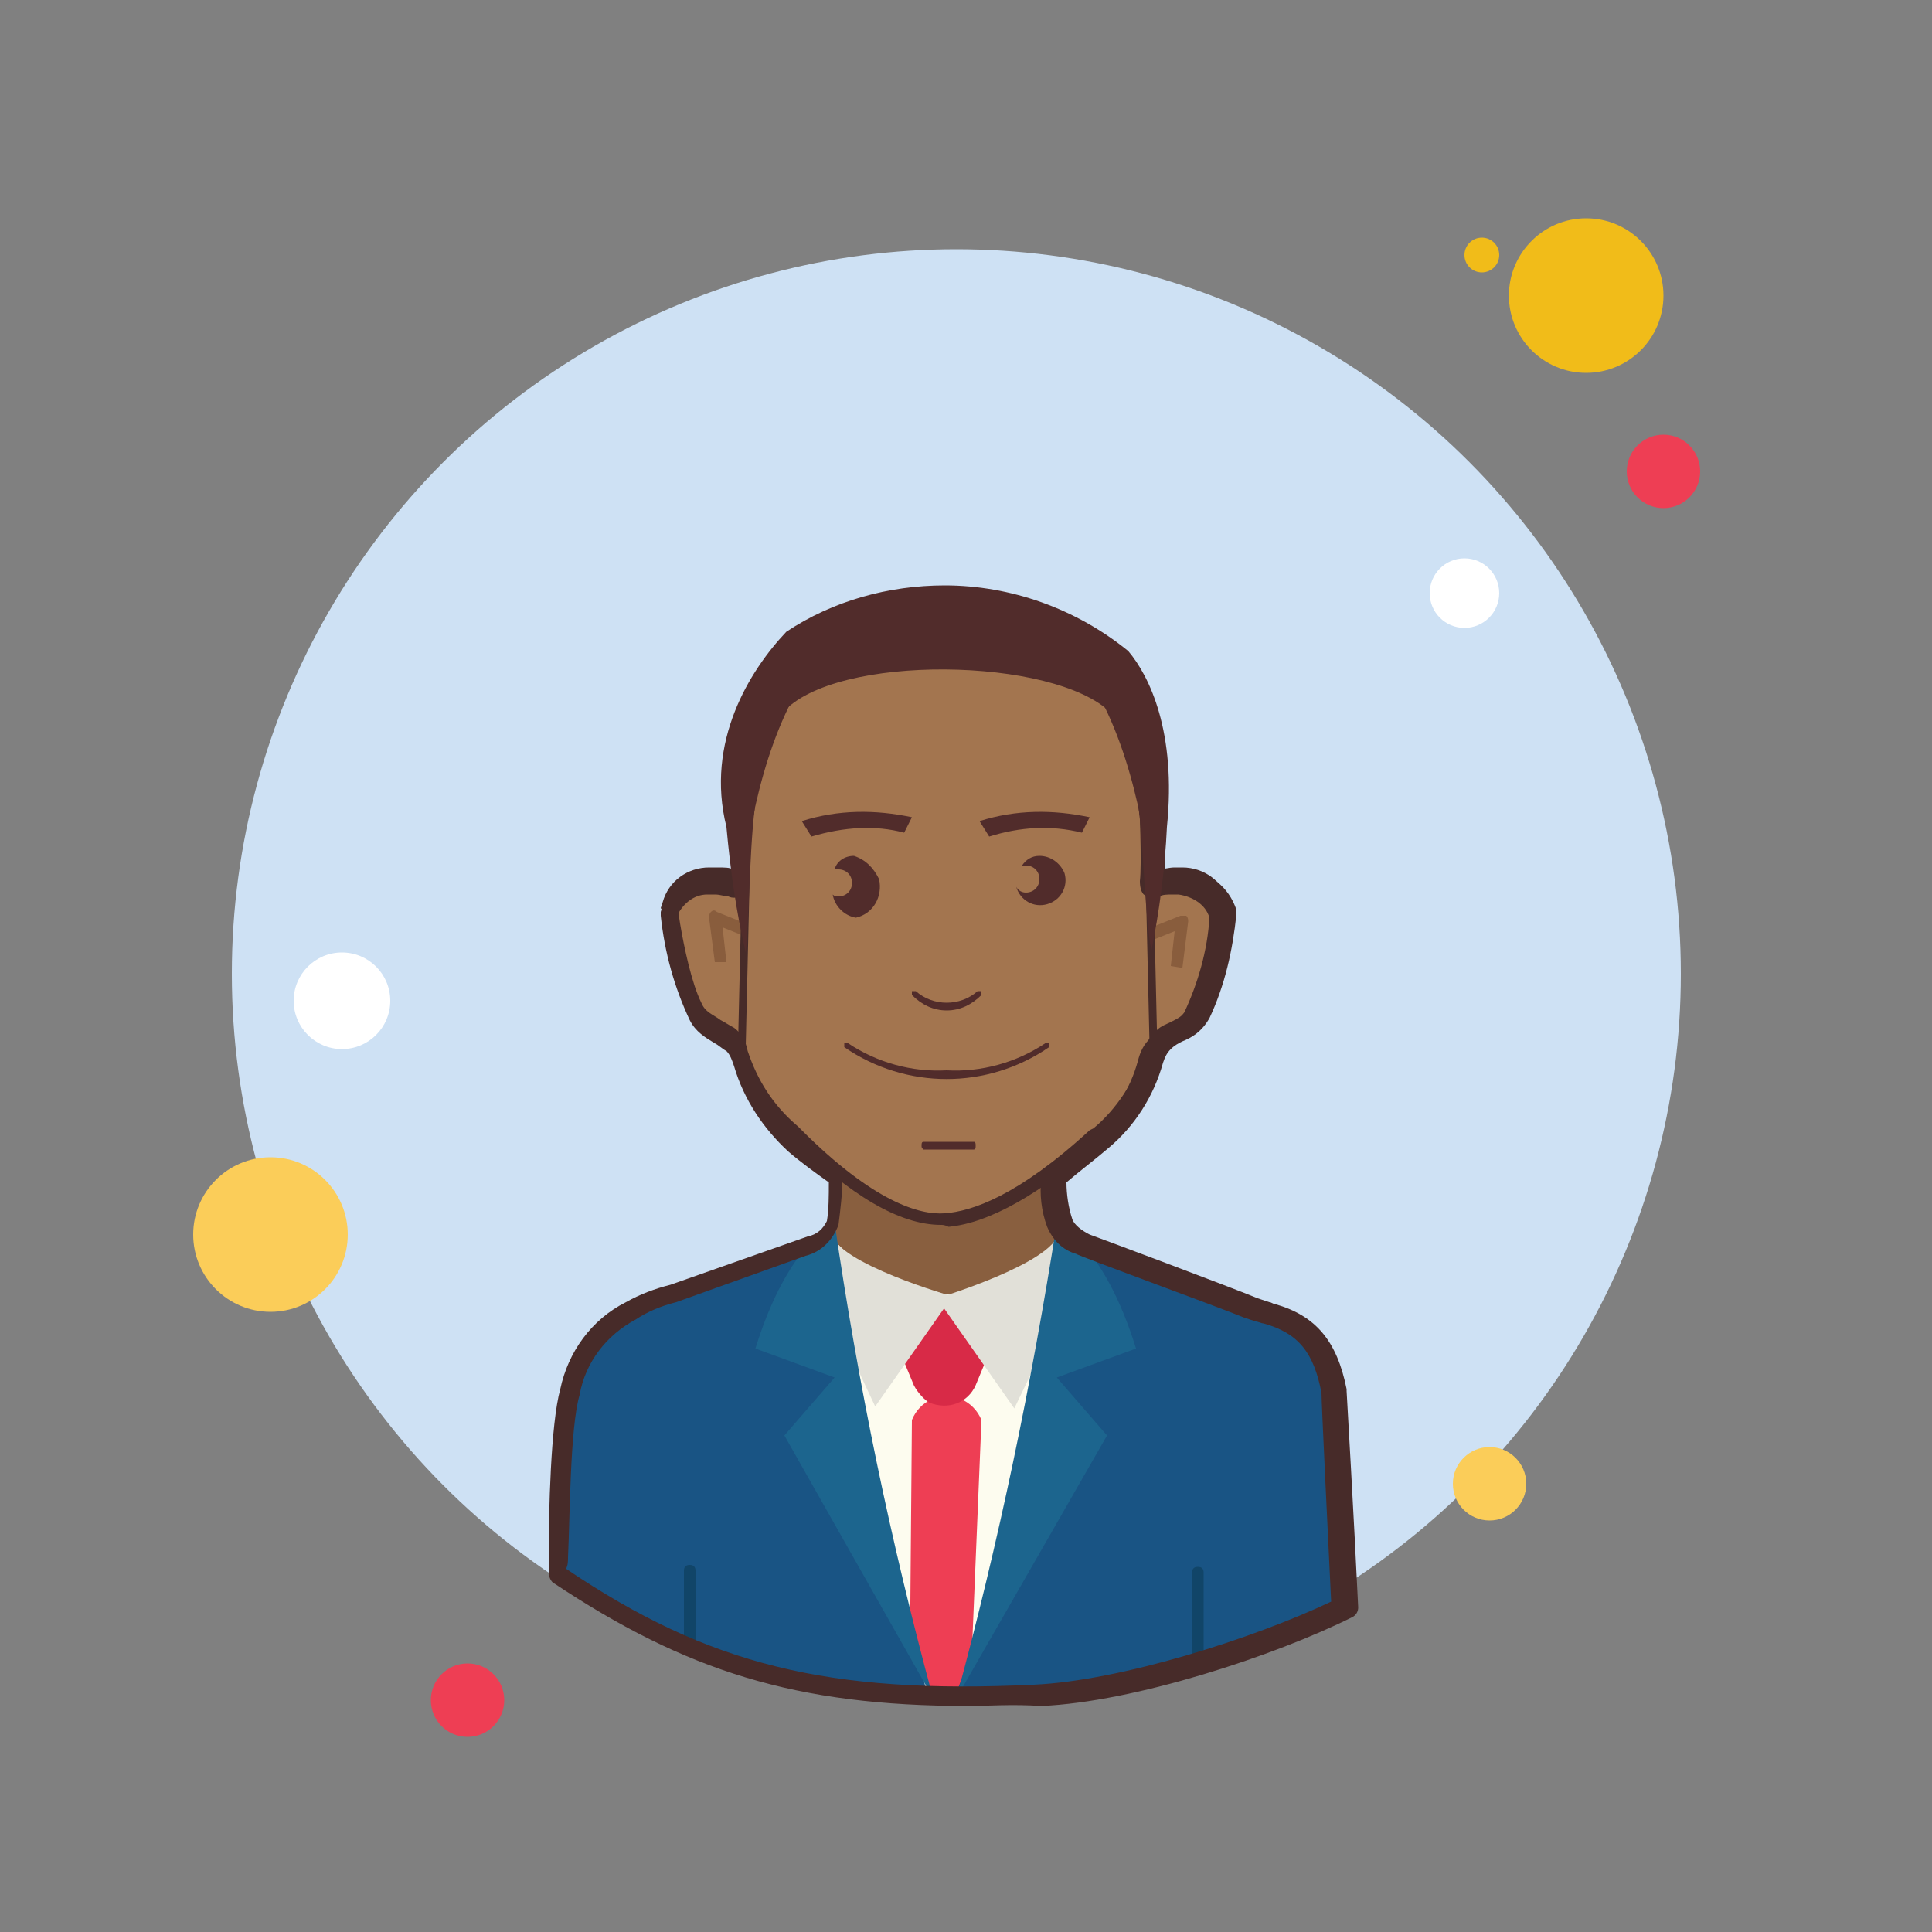 <svg xmlns="http://www.w3.org/2000/svg" xmlns:xlink="http://www.w3.org/1999/xlink" version="1.1" id="Layer_1" x="0px" y="0px" viewBox="0 0 100 100" style="enable-background:new 0 0 100 100;" xml:space="preserve">
<rect x="0" y="0" width="100" height="100" fill="#808080" stroke="none"/>
<title>Barack Obama</title>
<g id="Layer_12">
	<g id="background_round-3">
		<g id="_grupa_">
			<circle style="fill:#FFFFFF;" cx="20.2" cy="57.1" r="0.9"></circle>
			<circle style="fill:#FFFFFF;" cx="79.3" cy="32.2" r="0.7"></circle>
			<circle style="fill:#F1BC19;" cx="76.7" cy="13.2" r="0.9"></circle>
			<circle style="fill:#F1BC19;" cx="20.7" cy="64.8" r="0.9"></circle>
			<circle style="fill:#CEE1F4;" cx="49.5" cy="50.4" r="37.5"></circle>
			<circle style="fill:#F1BC19;" cx="82.1" cy="15.3" r="4"></circle>
			<circle style="fill:#EE3E54;" cx="86.1" cy="24.4" r="1.9"></circle>
			<circle style="fill:#FBCD59;" cx="77.1" cy="76.8" r="1.9"></circle>
			<circle style="fill:#FBCD59;" cx="14" cy="63.9" r="4"></circle>
			<circle style="fill:#EE3E54;" cx="24.2" cy="88" r="1.9"></circle>
			<circle style="fill:#FFFFFF;" cx="75.8" cy="30.7" r="1.8"></circle>
			<circle style="fill:#FFFFFF;" cx="17.7" cy="51.8" r="2.5"></circle>
			<path style="fill:#895F3F;" d="M68.9,71.8c-0.4-2.1-1.3-3.4-3.3-4c-0.1,0-0.2-0.1-0.3-0.1l-0.6-0.2c-1.3-0.5-8.7-3.3-8.7-3.3     c-0.6-0.2-1-0.6-1.2-1.1c-0.2-1-0.3-1.9-0.2-2.9c-1.6,0.6-3.3,1-5,1.4c-1.9,0.2-6-2.3-6-2.3s-0.1,3-0.2,3.7     c-0.2,0.6-0.7,1-1.3,1.1l-7.1,2.6c-0.8,0.2-1.5,0.5-2.2,0.9c-1.5,1-2.6,2.4-3.2,4.2c0,0-0.4,3.3-0.4,3.4c0,0.5-0.1,1-0.1,1.5     c7.8,5.3,14,6.7,24.7,6.3c4.9-0.2,12.1-2.6,15.9-4.5C69.2,74.3,68.9,71.8,68.9,71.8z"></path>
			<path style="fill:#195484;" d="M68.9,72c-0.4-2.2-1.3-3.4-3.3-4c-0.1,0-0.2-0.1-0.3-0.1l-0.6-0.2c-0.7-0.3-7.3-2.6-9.5-3.4     c-2.9,2.1-4.2,2.8-6.2,2.8s-4-0.9-6.2-3l-3.2,1.2l0,0l-0.3,0.1l-4.5,1.6c-0.8,0.2-1.5,0.5-2.2,0.9c-1.5,1-2.6,2.4-3.2,4.2     c0,0-0.4,3.3-0.4,3.4c0,0.5-0.1,5.4-0.1,6c7.8,5.3,14,6.7,24.7,6.3c4.9-0.2,12.1-2.6,15.9-4.5C69.2,78.9,68.9,72,68.9,72z"></path>
			<path style="fill:#FDFCEF;" d="M55.9,74.6c-0.7-0.9-1.3-2-2-2.9c-0.2-0.2-0.2-0.5,0-0.7c0.4-0.5,1-0.8,1.6-1     c0.6-0.3,1.2-0.6,1.9-0.8c-0.4-1.7-1.2-3.2-2.2-4.6c-0.1-0.1-0.1-0.4,0-0.5C52.2,66.2,50.9,67,49,67c-2.2,0-4.4-1.1-5.8-2.8     c-0.3,1.5-1.6,3.6-0.6,5.1c0.4,0.6,1.2,0.8,1.5,1.5c0.4,1-0.2,2.5-0.2,3.6c0,2,0.5,3.9,1.3,5.7c0,0.1,0,0.2,0,0.2     c0.7,1.3,1.3,2.6,1.8,3.9c0.4,1.1,0.7,2.3,1,3.5c0.5,0,0.9,0,1.5,0c0.5-2.3,1.8-4.4,2.7-6.6C53.1,78.8,54.3,76.6,55.9,74.6z"></path>
			<path style="fill:#EE3E54;" d="M50.8,73.5l-0.5,12.1l-0.8,2l-0.6,0.1h-0.6l-1.2-2.4l0.1-11.8c0.4-1,1.5-1.5,2.5-1.1     C50.2,72.6,50.6,73,50.8,73.5z"></path>
			<path style="fill:#D82A47;" d="M47.3,71.7l-1.7-4.1h6.6l-1.7,4.1c-0.4,0.9-1.4,1.3-2.4,0.9C47.9,72.5,47.5,72.1,47.3,71.7z"></path>
			<path style="fill:#E1E0D8;" d="M43,63.8l-1.4,1.1l3.7,7.9l4-5.7C49.3,67.1,43.3,65.4,43,63.8z"></path>
			<path style="fill:#E1E0D8;" d="M54.8,63.8l1.6,1l-3.9,8.1l-4-5.7C48.5,67.2,54.5,65.4,54.8,63.8z"></path>
			<path style="fill:#114568;" d="M35.7,85.6c-0.2,0-0.3-0.1-0.3-0.3v-4c0-0.2,0.1-0.3,0.3-0.3s0.3,0.1,0.3,0.3v4     C36,85.5,35.8,85.6,35.7,85.6z"></path>
			<path style="fill:#114568;" d="M62,86.3c-0.2,0-0.3-0.1-0.3-0.3v-4.6c0-0.2,0.1-0.3,0.3-0.3s0.3,0.1,0.3,0.3V86     C62.3,86.2,62.1,86.3,62,86.3z"></path>
			<path style="fill:#1C658E;" d="M54.7,63.3c0,0,2.4,1,4.1,6.5l-4.1,1.5l2.6,3l-7.8,13.6C51.7,79.8,53.4,71.6,54.7,63.3z"></path>
			<path style="fill:#1C658E;" d="M43.2,63.3c0,0-2.4,1-4.1,6.5l4.1,1.5l-2.6,3l7.7,13.6C46.1,79.8,44.4,71.6,43.2,63.3z"></path>
			<g>
				<path style="fill:#A3754F;" d="M61.2,45.3h-0.4c-1,0-1.2,0.3-1.2-0.3c0.1-1.1-0.1-5.4-0.1-5.6c0-4.5-4.7-8.1-10.5-8.3l0,0h-0.2      l0,0C43,31.3,38.4,35,38.4,39.4c0,0.2-0.2,4.5-0.1,5.6c0,0.6-0.2,0.2-1.2,0.3h-0.4c-1,0-1.8,0.6-2.1,1.6      c0.1,0.1,0.6,3.7,1.4,5.2c0.4,0.8,1.1,0.9,1.8,1.4c0.3,0.2,0.5,0.6,0.6,1c0.5,1.6,1.4,3,2.7,4.1c0.6,0.6,4.5,4.7,7.9,4.5      s7.3-4,7.9-4.5c1.3-1.1,2.2-2.5,2.7-4.1c0.1-0.4,0.3-0.8,0.6-1c0.7-0.5,1.4-0.6,1.8-1.4c0.8-1.4,1.3-5.1,1.4-5.2      C63,45.9,62.1,45.3,61.2,45.3z"></path>
				<path style="fill:#472B29;" d="M48.7,63.4c-2.1,0-4.7-1.5-7.7-4.5l-0.2-0.2c-1.3-1.1-2.3-2.6-2.8-4.2c-0.1-0.4-0.2-0.6-0.5-0.8      c-0.2-0.2-0.4-0.3-0.6-0.4c-0.5-0.3-0.9-0.5-1.3-1.2c-0.6-1-1-3-1.2-4.3c-0.1-0.3-0.1-0.7-0.2-0.8L34.2,47l0.1-0.3      c0.3-1.1,1.3-1.8,2.4-1.8h0.4c0.4,0,0.7,0,0.8,0.1c-0.1-0.9,0-3.8,0.1-5c0-0.3,0-0.5,0-0.5c0-4.6,4.7-8.4,10.8-8.6l0.3,0      c6.1,0.2,10.8,4,10.8,8.6c0,0,0,0.2,0,0.5c0,1.2,0.1,4.1,0.1,5c0,0,0,0,0,0c0.2,0,0.5-0.1,0.8-0.1h0.4c1.1,0,2.1,0.7,2.4,1.8      l0.1,0.3l-0.1,0.1c0,0.2-0.1,0.5-0.2,0.8c-0.2,1.2-0.6,3.2-1.2,4.3c-0.3,0.6-0.8,0.9-1.3,1.2c-0.2,0.1-0.4,0.2-0.6,0.4      c-0.2,0.2-0.4,0.5-0.4,0.8c-0.5,1.7-1.5,3.2-2.8,4.3l-0.1,0.1c-3.1,2.8-5.8,4.3-7.9,4.5C48.9,63.4,48.8,63.4,48.7,63.4z       M35,46.8c0.1,0.2,0.1,0.4,0.2,1c0.2,1.2,0.6,3.1,1.1,4.1c0.2,0.5,0.6,0.6,1,0.9c0.2,0.1,0.5,0.3,0.7,0.4      c0.4,0.3,0.6,0.7,0.7,1.2c0.5,1.5,1.3,2.8,2.6,3.9l0.2,0.2c3.7,3.7,6.1,4.4,7.4,4.3c1.4-0.1,3.8-0.9,7.5-4.3l0.2-0.1      c1.2-1,2.1-2.4,2.6-3.9c0.1-0.4,0.3-0.9,0.7-1.2c0.2-0.2,0.5-0.3,0.7-0.4c0.4-0.2,0.8-0.4,1-0.9c0.5-0.9,0.9-2.9,1.1-4.1      c0.1-0.5,0.2-0.8,0.2-0.9c-0.3-0.7-1-1.2-1.7-1.2h-0.4c-0.3,0-0.5,0-0.7,0.1c-0.2,0-0.5,0.1-0.7-0.1c-0.2-0.2-0.2-0.5-0.2-0.6      c0.1-0.8,0-3.9-0.1-5c0-0.3,0-0.5,0-0.5c0-4.3-4.4-7.7-10.1-7.9l-0.2,0c-5.7,0.2-10.1,3.7-10.1,7.9c0,0,0,0.2,0,0.5      c0,1.1-0.1,4.2-0.1,5c0,0.2,0,0.5-0.2,0.6c-0.2,0.2-0.4,0.1-0.6,0.1c-0.2,0-0.4-0.1-0.7,0l-0.4,0C36,45.6,35.3,46.1,35,46.8z"></path>
			</g>
			<path style="fill:#512C2B;" d="M49,52.3c0.7,0,1.3-0.3,1.8-0.8c0,0,0-0.1,0-0.2c0,0,0,0,0,0l0,0c0,0-0.1,0-0.2,0c0,0,0,0,0,0     c-0.9,0.8-2.3,0.8-3.2,0c0,0-0.1,0-0.1,0c0,0-0.1,0-0.1,0c0,0,0,0.1,0,0.2c0,0,0,0,0,0C47.7,52,48.3,52.3,49,52.3z"></path>
			<path style="fill:#512C2B;" d="M46.8,43.1l0.4-0.8c-1.9-0.4-3.8-0.4-5.7,0.2l0.5,0.8C43.7,42.8,45.3,42.7,46.8,43.1z"></path>
			<path style="fill:#512C2B;" d="M56,43.1l0.4-0.8c-1.9-0.4-3.8-0.4-5.7,0.2l0.5,0.8C52.8,42.8,54.4,42.7,56,43.1z"></path>
			<path style="fill:#512C2B;" d="M44.2,44.3c-0.5,0-0.9,0.3-1,0.7c0.1,0,0.1,0,0.2,0c0.4,0,0.7,0.3,0.7,0.7c0,0.4-0.3,0.7-0.7,0.7     c-0.1,0-0.2,0-0.3-0.1c0.1,0.6,0.6,1.1,1.2,1.2c0.9-0.2,1.4-1.1,1.2-2C45.2,44.9,44.8,44.5,44.2,44.3L44.2,44.3z"></path>
			<path style="fill:#512C2B;" d="M53.8,44.3c-0.4,0-0.7,0.2-0.9,0.5c0.1,0,0.2,0,0.2,0c0.4,0,0.7,0.3,0.7,0.7     c0,0.4-0.3,0.7-0.7,0.7c-0.2,0-0.4-0.1-0.5-0.3c0.2,0.7,0.9,1.1,1.6,0.9c0.7-0.2,1.1-0.9,0.9-1.6C54.9,44.7,54.4,44.3,53.8,44.3     L53.8,44.3z"></path>
			<path style="fill:#512C2B;" d="M54.3,54.2c0,0,0-0.1,0-0.2c0,0,0,0,0,0l0,0c0,0-0.1,0-0.2,0c0,0,0,0,0,0c-1.5,1-3.3,1.5-5.1,1.4     c-1.8,0.1-3.6-0.4-5.1-1.4h-0.1c0,0-0.1,0-0.1,0c0,0,0,0.1,0,0.2c0,0,0,0,0,0C46.9,56.4,51.1,56.4,54.3,54.2L54.3,54.2z"></path>
			<path style="fill:#512C2B;" d="M39.1,41.7c0.5-2.2,1.2-4.3,2.3-6.2c-0.3-0.5-1-0.7-1.5-0.5c-1.4,2.6-2.2,5.5-2.1,8.5     c0.1,1.4,0.3,2.7,0.7,4C38.8,45.5,38.7,43.6,39.1,41.7z"></path>
			<path style="fill:#512C2B;" d="M58.9,41.7c-0.5-2.2-1.2-4.3-2.3-6.2c0.3-0.5,1-0.7,1.5-0.5c1.4,2.6,2.2,5.5,2.1,8.5     c-0.1,1.4-0.3,2.7-0.7,4C59.2,45.5,59.3,43.6,58.9,41.7z"></path>
			<path style="fill:#512C2B;" d="M50.4,59.5c0.1,0,0.1-0.1,0.1-0.2s0-0.2-0.1-0.2h-2.6c-0.1,0-0.1,0.1-0.1,0.2c0,0.1,0,0.1,0.1,0.2     H50.4z"></path>
			<path style="fill:#472B29;" d="M50.1,88.3c-8.9,0-14.6-1.8-21.5-6.4c-0.1-0.1-0.2-0.3-0.2-0.5c0-0.1,0-0.4,0-0.9     c0-2.2,0.1-6.8,0.6-8.6c0.4-1.9,1.6-3.6,3.4-4.5c0.7-0.4,1.5-0.7,2.3-0.9l7.1-2.5c0.5-0.1,0.8-0.4,1-0.8c0.1-0.6,0.1-1.3,0.1-2     c-0.7-0.5-1.4-1-2.1-1.6c-1.3-1.2-2.3-2.7-2.8-4.4c-0.1-0.3-0.2-0.6-0.4-0.8c-0.2-0.1-0.4-0.3-0.6-0.4c-0.5-0.3-1-0.6-1.3-1.2     c-0.8-1.7-1.3-3.5-1.5-5.4c0-0.1,0-0.1,0-0.2c0.3-1.1,1.4-1.9,2.6-2h0.4c0.3,0,0.5,0,0.7,0c0-1.1,0-3.7,0.1-4.9     c0-0.3,0-0.5,0-0.5c0-4.8,4.8-8.7,10.9-8.9l0.3,0c6.2,0.2,11,4.1,11,8.9c0,0,0,0.2,0,0.5c0,1.2,0.1,3.8,0.1,4.9     c0.2,0,0.4-0.1,0.7-0.1h0.4c1.2,0,2.2,0.8,2.6,2c0,0.1,0,0.1,0,0.2c-0.2,1.9-0.6,3.7-1.4,5.4c-0.4,0.7-0.9,1-1.4,1.2     c-0.2,0.1-0.4,0.2-0.6,0.4c-0.2,0.2-0.3,0.4-0.4,0.7c-0.5,1.8-1.5,3.3-2.8,4.4c-0.7,0.6-1.5,1.2-2.2,1.8c0,0.6,0.1,1.3,0.3,1.9     c0.1,0.3,0.5,0.6,0.9,0.8c0.3,0.1,7.5,2.8,8.7,3.3l0.6,0.2c0.1,0,0.2,0.1,0.3,0.1c2.1,0.6,3.2,1.9,3.7,4.4c0,0,0,0,0,0.1     c0,0,0.4,6.9,0.6,11.2c0,0.2-0.1,0.4-0.3,0.5c-4,2-11.3,4.4-16.1,4.6C52.3,88.2,51.2,88.3,50.1,88.3z M29.3,81.2     c7.4,5,13.6,6.5,24.2,6c4.5-0.2,11.4-2.4,15.4-4.3c-0.2-4.1-0.5-10.3-0.5-10.8c-0.4-2.1-1.2-3.1-3-3.6c-0.1,0-0.3-0.1-0.4-0.1     l-0.6-0.2c-1.2-0.5-8.6-3.2-8.7-3.3c-0.7-0.2-1.2-0.7-1.5-1.4c-0.3-0.8-0.4-1.7-0.3-2.5c0-0.2,0.1-0.3,0.2-0.4     c0.8-0.6,1.6-1.2,2.3-1.8c1.2-1,2.1-2.4,2.5-3.9c0.1-0.4,0.3-0.9,0.7-1.2c0.3-0.2,0.5-0.3,0.7-0.5c0.4-0.2,0.7-0.4,1-0.8     c0.7-1.5,1.2-3.2,1.3-4.9c-0.2-0.7-0.9-1.1-1.6-1.2h-0.3c-0.3,0-0.5,0-0.7,0.1c-0.3,0-0.5,0.1-0.8-0.1c-0.2-0.2-0.2-0.6-0.2-0.7     c0.1-0.8,0-3.9-0.1-5.1c0-0.3,0-0.5,0-0.5c0-4.2-4.4-7.7-10-7.9l-0.2,0c-5.6,0.2-10,3.7-10,7.9c0,0,0,0.2,0,0.5     c0,1.2-0.1,4.2-0.1,5.1c0,0.2,0,0.5-0.2,0.7c-0.2,0.2-0.5,0.2-0.7,0.1c-0.2,0-0.4-0.1-0.7-0.1l-0.4,0c-0.7,0-1.3,0.5-1.6,1.2     c0.2,1.7,0.6,3.4,1.3,5c0.2,0.4,0.5,0.6,0.9,0.8c0.2,0.1,0.5,0.3,0.7,0.5c0.4,0.3,0.7,0.8,0.8,1.3c0.4,1.4,1.3,2.8,2.5,3.8     c0.7,0.6,1.5,1.2,2.2,1.7c0.1,0.1,0.2,0.3,0.2,0.4c0,0.8-0.1,1.6-0.2,2.4c-0.3,0.8-0.9,1.4-1.7,1.6L35,67.4     c-0.8,0.2-1.5,0.5-2.1,0.9c-1.5,0.8-2.6,2.2-2.9,3.9c-0.5,1.7-0.5,6.4-0.6,8.4C29.4,80.8,29.4,81,29.3,81.2z"></path>
			<path style="fill:#895D3D;" d="M61.2,50.1l-0.6-0.1l0.2-1.8l-1,0.4l-0.2-0.6l1.5-0.6c0.1,0,0.2,0,0.3,0c0.1,0.1,0.1,0.2,0.1,0.3     L61.2,50.1z"></path>
			<path style="fill:#895D3D;" d="M37,49.8l-0.3-2.3c0-0.1,0-0.2,0.1-0.3c0.1-0.1,0.2-0.1,0.3,0l1.5,0.6l-0.2,0.6l-1-0.4l0.2,1.8     L37,49.8z"></path>
			<path style="fill:#472B29;" d="M38.4,54.3C38.3,54.3,38.3,54.3,38.4,54.3c-0.1,0-0.2-0.1-0.2-0.2l0.2-8.6c0-0.1,0.1-0.2,0.2-0.2     c0.1,0,0.2,0.1,0.2,0.2l-0.2,8.6C38.5,54.2,38.5,54.3,38.4,54.3z"></path>
			<path style="fill:#472B29;" d="M59.7,54.3c-0.1,0-0.2-0.1-0.2-0.2l-0.2-8.6c0-0.1,0.1-0.2,0.2-0.2c0,0,0,0,0,0     c0.1,0,0.2,0.1,0.2,0.2l0.2,8.6C59.9,54.2,59.8,54.2,59.7,54.3C59.7,54.3,59.7,54.3,59.7,54.3z"></path>
			<path style="fill:#512C2B;" d="M60.4,42.8c0.5-4.9-0.9-7.8-2-9.1c-2.7-2.2-6.1-3.4-9.5-3.4c-2.9,0-5.8,0.8-8.2,2.4     c-1.9,2-4.2,5.7-3.1,10.1c0.2,2.2,0.5,4.4,1,6.5c0.2-2,0.2-6.4,0.6-8.3c0.3-1.4,0.7-2.8,1.3-4.1c2.7-3.1,14.1-2.9,17,0     c0.5,1.3,1,2.7,1.3,4.1c0.4,1.9,0.4,6.3,0.8,8.2C60,47.2,60.3,45,60.4,42.8z"></path>
		</g>
	</g>
</g>
</svg>